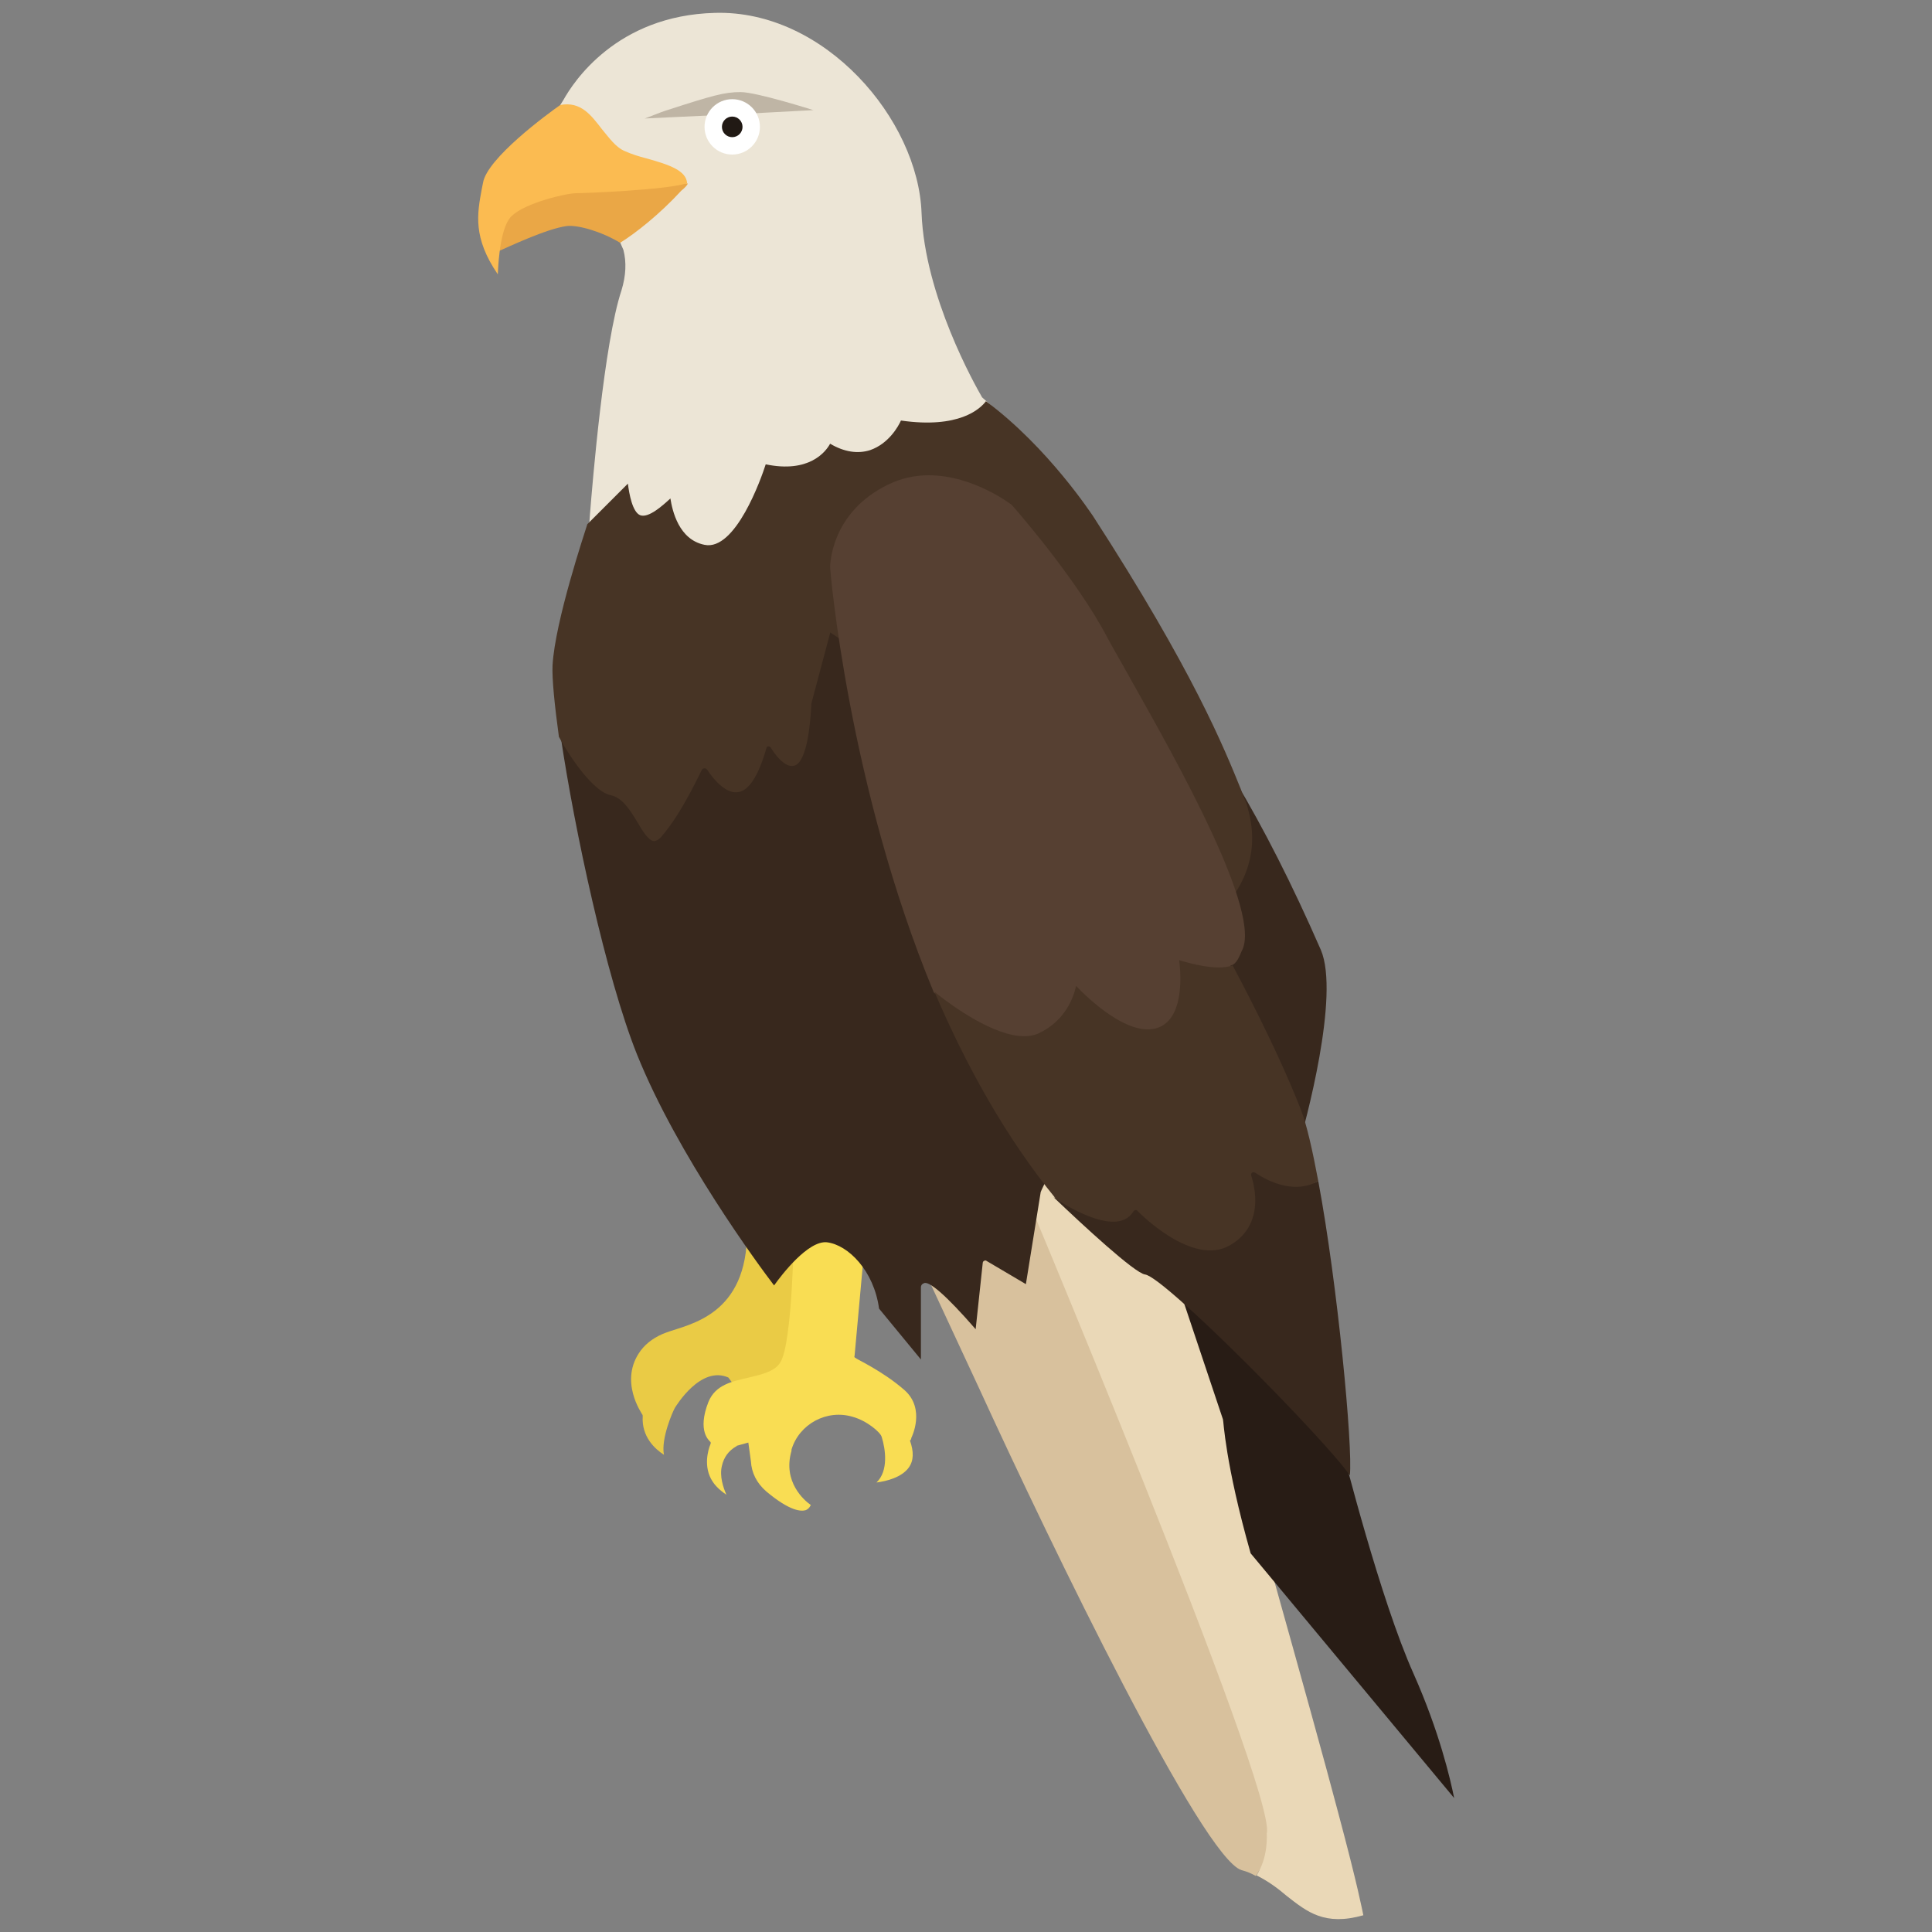 <?xml version="1.0" ?><svg id="Layer_1" style="enable-background:new 0 0 300 300;" version="1.1" viewBox="0 0 300 300" xml:space="preserve" xmlns="http://www.w3.org/2000/svg" xmlns:xlink="http://www.w3.org/1999/xlink"><rect x="0" y="0" width="300" height="300" fill="#808080" stroke="none"/><style type="text/css">
	.st0{fill:#EAD8B7;}
	.st1{fill:#D8C19D;}
	.st2{fill:#EACB45;}
	.st3{fill:#F9DD53;}
	.st4{fill:#281C15;}
	.st5{fill:#ECE5D6;}
	.st6{fill:#38281D;}
	.st7{fill:#473425;}
	.st8{fill:#BFB5A5;}
	.st9{fill:#FFFFFF;}
	.st10{fill:#211914;}
	.st11{fill:#EAA746;}
	.st12{fill:#FBBB51;}
	.st13{fill:#564032;}
</style><g><g><path class="st0" d="M207.8,281.5c-3.8-14.5-16.9-60.7-17-61.2l-4.5-14.3c0-0.1-2-6.1-2-6.2c-4.4-4.2-4.8-7.2-5.5-7.3    c-2.8-0.4-10.9-8.2-12.1-9.4c-0.3-0.3-6.4-7.7-6.7-8l-4.3,4.1l-0.8,3.9c0,0,41.3,95.1,39.6,101.5c0,0,2.5,4,0.6,6.6    c1.8,0.9,3.3,2,4.7,3.2c3.2,2.5,5.9,4.7,11.9,3C211.5,296.5,210.9,293.1,207.8,281.5z"/><path class="st1" d="M196.7,284.7c1.7-6.4-39.7-104.7-39.7-104.7l-1.3-0.8l-14.3,13.5l10.6,22.8c11.5,25.1,34.8,73.1,40.8,74.9    c0.8,0.2,1.5,0.5,2.2,0.9C197,288.6,196.7,284.7,196.7,284.7z"/></g><path class="st2" d="M116,191.1c0.1,13.2-9,14.5-12.5,15.8c-1.7,0.6-3.1,1.6-4,2.8c-3.5,4.7,0.2,9.8,0.2,9.9   c0.1,0.1,0.1,0.2,0.1,0.3c-0.2,3.2,1.9,5.1,3.3,6c-0.5-2.5,1.4-6.8,1.7-7.3c0.2-0.3,4-6.6,8.3-4.7c0,0,1.4,1.9,1.4,1.9   c0.9-0.3,0.9-0.1,1.8-0.3c1.9-0.4,4.5-2,5.3-3.2c1.5-2.5,2.7-18.2,2.8-20.9L116,191.1z"/><path class="st3" d="M141.5,223.3c0.1-0.2,2.2-4.5-1-7.4c-3.4-3-7.6-4.9-7.6-5c-0.2-0.1-0.3-0.2-0.2-0.4l1.5-16.5   c-1.5-3.1-4-6.1-6.1-6.4c-1.3-0.2-2-0.9-3.6,0.8c0,0-1.2,1.8-1.2,1.8c0,0.5-0.2,18.1-2.1,21.3c-0.9,1.5-2.9,1.9-4.9,2.4   c-2.6,0.6-5.2,1.1-6.3,3.8c-1.8,4.6,0.2,6,0.2,6.1c0.2,0.1,0.2,0.3,0.1,0.5c0,0-1.1,2.5-0.1,4.9c0.5,1.2,1.4,2.1,2.6,2.9   c-0.5-1.1-1.1-2.9-0.7-4.5c0.3-1.3,1-2.3,2.2-3c0,0,0.1,0,0.1-0.1l1.8-0.5l0.4,2.9c0.1,1.8,0.9,3.4,2.4,4.7   c3.7,3.1,5.4,3.1,6.1,2.9c0.5-0.2,0.7-0.6,0.8-0.8c-1-0.7-4.4-3.6-3-8.4l0-0.2c1.2-4,5.5-6.3,9.5-5.1c2.2,0.6,4.3,2.4,4.5,3.1   c0.6,1.9,1.1,5.3-0.8,7.1c1.6-0.2,3.9-0.8,5-2.3c0.8-1.1,0.8-2.5,0.2-4.2C141.5,223.5,141.5,223.4,141.5,223.3z"/><path class="st4" d="M219.5,259.9c-5.2-11.6-10.9-34.3-11.2-35.4c-1.6-2.8-17.7-19.5-26.3-27.7l7.9,23.6c0.1,0.2,0.3,6.7,4.3,20.8   l31.6,38C225.2,276.2,223.5,268.9,219.5,259.9z"/><g><path class="st5" d="M152.5,61.7c-1.1-1.9-8.9-15.7-9.4-28.6C142.6,18.6,128.1,1.5,111,2C95.7,2.4,89,12.8,87.5,15.5L87,16.3    l9.8,22.5c0.5,1.9,0.4,4-0.3,6.3c-2.7,8.1-4.5,29.8-4.9,34.9l-0.1,1.3l13.4,7.6c0,0,13.4-0.8,13.7-1.2    c0.3-0.4,10.8-13.7,10.8-13.7l15.4-5.7l9.7-4.8L152.5,61.7z"/><path class="st6" d="M185.8,143.3c-0.4,0.8,0.9,10,0,10.3c1.3,2.4,5.8,11.4,9.6,20.9c0.1,0.2,6,3.7,6.1,3.9    c1.2-3.9,6.6-23.9,3.6-30.9c-4.5-10.3-8.9-18.9-13.2-26.1c-0.1-0.1-1.6,3.9-1.7,3.7c0.5,3.4,2.1,10.8-0.6,13.2    C191.1,142.5,186.8,141.5,185.8,143.3z"/><path class="st6" d="M192.7,177.4c0.6,2.3,1.8,5.7-3.2,8.7c-1.1,0.7-2.4,4.4-3.6,4.4c-5,0-9.5-6.5-10.9-7.9    c-0.6,0.8-5.4,0.1-6.4,0.3c-2.4,0.5-2.7,4.2-5,3c4.5,4.3,12.6,11.8,14.2,12c3.1,0.4,28.3,26,31.8,31.2c0.5-4.3-1.9-29.7-4.9-45.7    C200.9,185.5,194.5,178.5,192.7,177.4z"/><path class="st6" d="M151.5,206.4l1.1-10.3c0-0.1,0.1-0.3,0.2-0.3c0.1-0.1,0.3-0.1,0.4,0l6.1,3.6l2.3-14.3c0-0.1,1.1-2.3,1.1-2.4    c-7.7-9.9-8.9-15.8-13.4-26.9c0,0-3.9-3.5-3.9-3.5c-0.1-0.1-0.3-1.1-0.3-1.2c-8.3-20-13.8-45.4-15.5-57.6l-5.5,12.5    c-0.3,6.5-2.4,5.2-4.3,5.7c-1.6,0.4-4.9,3.6-5.7,2.5c-1.2,4-4.1-0.7-6.1-0.4c-2.3,0.3-0.9,5.1-1.8,3.9c-0.8,1.8-1.7,1.9-4.4,5    c-0.6,0.7-0.6,0-1.2,0c-0.1,0-0.2-0.7-0.3-0.7c-1.3-0.1-2.2-0.2-3.2-1.9c-1-1.6-4.7-1.6-5.1-3c-2.1-6.9-3.3,0-4.9-2.5    c2.1,14.1,7,37.1,11.8,49.1c6.3,15.7,19,32.9,21.3,35.9c1.2-1.7,5.3-7,8.2-6.7c3.3,0.4,7.3,4.4,8.1,10.3l6.5,7.9v-11.2    c0-0.4,0.3-0.6,0.4-0.6C144.1,198.7,146.9,201.1,151.5,206.4z"/><path class="st7" d="M193.6,124.9c-0.3-0.7-0.6-1.4-0.9-2.3c-2.6-6.4-7.4-18.4-23-42.5c-0.1-0.1-6.9-10.6-16.6-17.8    c-0.9,1.2-4.2,4.3-13.2,3c-0.4,0.9-1.9,3.6-4.8,4.6c-1.9,0.6-4,0.3-6.2-1c-0.7,1.3-3.3,4.6-10,3.2c-0.7,2.2-4.7,13.5-9.5,12.5    c-4-0.8-5-5.3-5.3-7.2c-1.2,1.1-3.4,3.1-4.7,2.6c-1.2-0.5-1.7-3.3-1.9-4.9l-6.3,6.3c-0.4,1.3-5,15-5.4,21.9c-0.1,2,0.3,6.1,1,11.2    c0,0,0.1,0,0.1,0.1c0,0.1,4.5,8.2,8,8.9c1.8,0.4,3,2.4,4.1,4.2c0.8,1.4,1.7,2.8,2.5,2.9c0.4,0,0.8-0.2,1.3-0.8    c3.2-3.7,6.1-10.2,6.2-10.3c0.1-0.1,0.2-0.2,0.4-0.2c0.2,0,0.3,0.1,0.4,0.2c0,0,2.4,3.9,4.8,3.5c1.7-0.2,3.2-2.6,4.4-6.8    c0-0.2,0.2-0.3,0.3-0.3c0.2,0,0.3,0.1,0.4,0.2c0.5,0.9,2.2,3.2,3.6,2.8c0.9-0.2,2.3-1.8,2.7-9.7l2.9-10.9c0,0,0,0,0-0.1l62.4,41.2    C196.3,132.5,193.9,126.3,193.6,124.9z"/></g><path class="st8" d="M103.3,17.2c7.4-2.4,9.2-2.9,11.7-2.9s11.3,2.8,11.3,2.8L115,17.7l-14.9,0.7C100.2,18.4,102.9,17.3,103.3,17.2   z"/><circle class="st9" cx="113.7" cy="19.7" r="4.3"/><circle class="st10" cx="113.7" cy="19.7" r="1.6"/><path class="st11" d="M105.8,29.6c0.5-0.4,0.9-0.8,1-1.1c-4.1-0.5-15.9-0.7-16.7-0.7c-1.4,0-9.2,1.6-11.2,3.3   c-0.9,0.8-1.4,5.7-1.7,8c1.6-0.7,7.7-3.6,10.8-4c1.7-0.2,5.3,0.8,8.3,2.6C98.7,36.2,102.4,33.3,105.8,29.6z"/><path class="st12" d="M89.5,30c1.4,0,13.7-0.5,17-1.5c0.1,0,0.1,0,0.2,0c-0.1-2-2.7-2.9-6.3-3.9c-1.2-0.3-2.4-0.7-3.3-1.1   c-1.5-0.6-2.5-2.1-3.6-3.4c-1.7-2.2-3.3-4.4-6.5-3.8c0,0,0,0,0,0c-2,1.4-11.4,8.3-12,12.1l-0.2,1c-0.7,3.8-1.4,7.5,2.5,13.2   c0.1-2.5,0.5-7.6,2.2-9.1C81.6,31.5,87.9,30,89.5,30z"/><path class="st13" d="M175.7,105.7c-1.6-2.9-2.9-5.1-3.7-6.6c-4.9-9.4-14.8-20.6-14.9-20.7c0,0-5.9-4.6-12.9-4.6   c-2,0-4.1,0.4-6.2,1.4c-9.2,4.4-9.1,12.9-9.1,12.9c0,0.4,2.8,33.9,16.1,66c1.4,1.2,12,10.9,16.8,8.7c5.1-2.4,5.5-4.4,5.5-4.4   c0-0.2,1.1,0.3,1.2,0.3c0.2-0.1,1.2,3,0.7,0.7c0-0.1,9.4,5.6,14.1,4.4c4.6-1.1,3.8-3.8,3.7-3.9c0-0.1-1.8-4.2-1.7-4.3   c0.1-0.1,8.6,9.1,3.9,0.8c0-0.1-0.5-1.1,1.9-2.4c0,0-0.4-1.7-0.4-1.7c0,0,0.4-2.4,0.4-2.4c0.9-0.1,1.4-1.5,1.7-2.2   C196.1,141.9,182.8,118.3,175.7,105.7z"/><path class="st7" d="M191.4,149.9c-2.4,0.9-6.6-0.3-8.3-0.8c0.3,2.3,0.8,9.5-3.7,10.6c-4.4,1.1-10.4-4.6-12.3-6.6   c-0.4,1.7-1.6,5.4-5.9,7.4c-0.7,0.3-1.4,0.4-2.2,0.4c-4.6,0-11.1-4.6-13.9-6.9c4.8,11.2,10.9,22.4,18.9,32.2   c0.5,0.3,6.3,4.2,9.9,3.4c0.9-0.2,1.6-0.7,2.1-1.5c0.1-0.1,0.2-0.2,0.3-0.2c0.1,0,0.3,0,0.3,0.1c0.1,0.1,8.6,8.9,14.5,5.3   c5.9-3.5,3.2-10.6,3.2-10.7c-0.1-0.2,0-0.4,0.1-0.5c0.1-0.1,0.4-0.1,0.5,0c0.1,0,5.2,3.9,9.8,1.3c-0.9-4.8-1.8-8.8-2.7-11.1   C198.2,162.6,192.4,151.8,191.4,149.9z"/></g></svg>